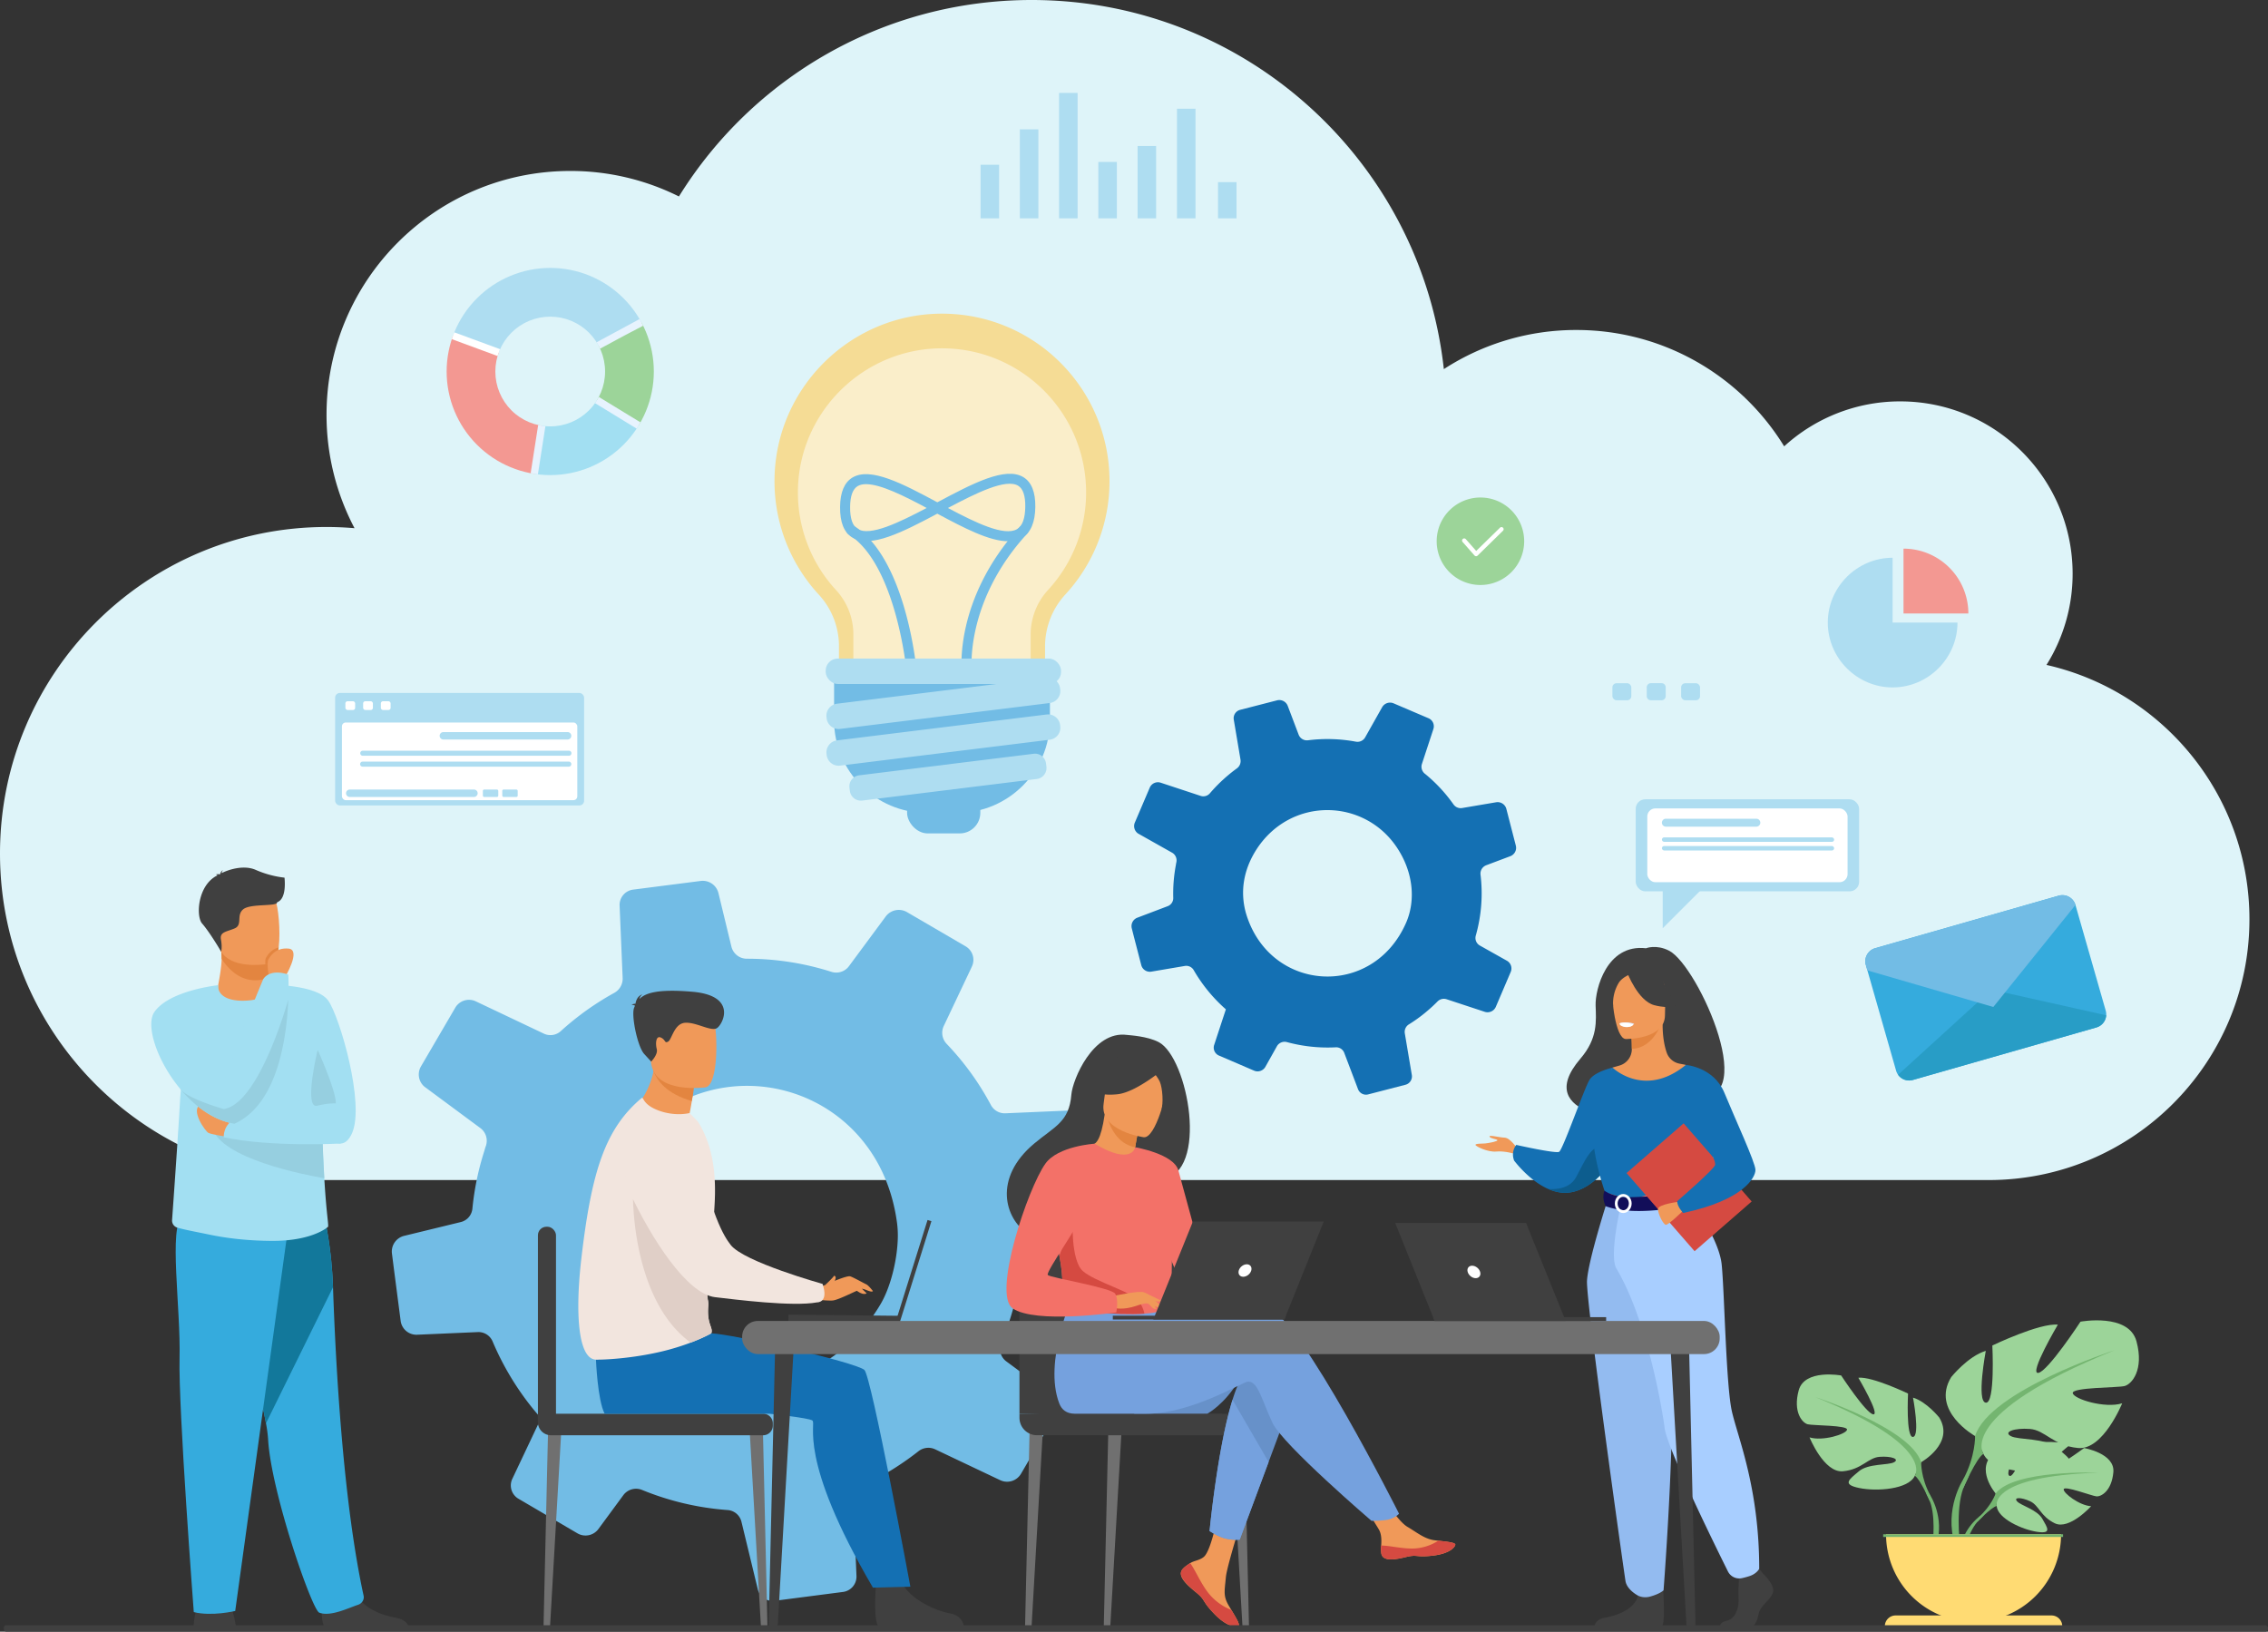 <svg xmlns="http://www.w3.org/2000/svg" xmlns:xlink="http://www.w3.org/1999/xlink" viewBox="0 0 3297.68 2372.53">
  <rect x="0" y="0" width="3297.68" height="2372.53" fill="#333333" stroke="none"/>
  <defs>
    <style>
      .cls-1 {
        fill: none;
      }

      .cls-2 {
        fill: #def4f9;
      }

      .cls-3 {
        fill: #1470b3;
      }

      .cls-4 {
        fill: #72bce5;
      }

      .cls-5 {
        fill: #404040;
      }

      .cls-6 {
        fill: #35abdd;
      }

      .cls-7 {
        fill: #12789b;
      }

      .cls-8 {
        fill: #a2dff2;
      }

      .cls-9 {
        fill: #f09959;
      }

      .cls-10 {
        fill: #e38540;
      }

      .cls-11 {
        fill: #96cfe0;
      }

      .cls-12 {
        fill: #9cd499;
      }

      .cls-13 {
        fill: #74b570;
      }

      .cls-14 {
        fill: #ffdb73;
      }

      .cls-15 {
        fill: #0d5d8e;
      }

      .cls-16 {
        fill: #dde8fd;
      }

      .cls-17 {
        fill: #fa7269;
      }

      .cls-18 {
        fill: #93bbf0;
      }

      .cls-19 {
        fill: #a8ceff;
      }

      .cls-20, .cls-31 {
        fill: #fff;
      }

      .cls-21 {
        fill: #120e59;
      }

      .cls-22 {
        fill: #d54a41;
      }

      .cls-23 {
        fill: #289dc6;
      }

      .cls-24 {
        fill: #707070;
      }

      .cls-25 {
        fill: #6791c9;
      }

      .cls-26 {
        fill: #75a1de;
      }

      .cls-27 {
        fill: #f37168;
      }

      .cls-28 {
        fill: #f2e5de;
      }

      .cls-29 {
        fill: #e0cfc7;
      }

      .cls-30 {
        fill: #f5dc95;
      }

      .cls-31 {
        opacity: 0.5;
      }

      .cls-32 {
        fill: #aeddf1;
      }

      .cls-33 {
        fill: #f39892;
      }

      .cls-34 {
        clip-path: url(#clip-path);
      }

      .cls-35 {
        fill: #e7f3fe;
      }
    </style>
    <clipPath id="clip-path">
      <path class="cls-1" d="M800,389.56A150.63,150.63,0,1,0,950.67,540.19,150.63,150.63,0,0,0,800,389.56ZM800,620a79.79,79.79,0,1,1,79.8-79.79A79.79,79.79,0,0,1,800,620Z"/>
    </clipPath>
  </defs>
  <g id="Layer_2" data-name="Layer 2">
    <g id="Layer_3" data-name="Layer 3">
      <path class="cls-2" d="M2975.6,966.84a249.37,249.37,0,0,0,38-132.58c0-138.41-112.21-250.62-250.64-250.62A249.7,249.7,0,0,0,2594.19,649C2531.84,547.5,2419.82,479.82,2292,479.82a352.79,352.79,0,0,0-192.65,56.9C2066.33,234.88,1810.59,0,1500,0,1283.38,0,1093.5,114.2,987.16,285.66a352.76,352.76,0,0,0-157.92-37.07c-195.76,0-354.45,158.68-354.45,354.44a352.88,352.88,0,0,0,40.7,165c-13.42-1.14-27-1.75-40.7-1.75C212.58,766.27,0,978.84,0,1241.06s212.58,474.8,474.79,474.8H2891.5c209.42,0,379.19-169.78,379.19-379.2C3270.69,1156.15,3144.55,1005.1,2975.6,966.84Z"/>
      <g>
        <path class="cls-3" d="M2174.9,1464.05l21.2-49.65.5-1.19a12.88,12.88,0,0,0-5.53-16.24l-39.3-22.09a13.64,13.64,0,0,1-1.81-1.22,12.65,12.65,0,0,1-4.16-13.28,224.83,224.83,0,0,0,6.87-88.67,14.53,14.53,0,0,1,.09-3.62,13.12,13.12,0,0,1,8.14-9.95l35.22-13.24a13.1,13.1,0,0,0,8.25-10.8,14.21,14.21,0,0,0-.34-4.51l-13.78-53.39a13.15,13.15,0,0,0-14.95-9.65l-49.36,8.37a12.7,12.7,0,0,1-12.56-5.3c-4.14-5.79-8.47-11.42-13.18-16.9a225.15,225.15,0,0,0-28.49-27.76l-.05,0a13,13,0,0,1-4.18-14.19l15.88-48.29.77-2.44a12.68,12.68,0,0,0-7.06-15.67l-50.76-21.68a13.25,13.25,0,0,0-16.69,5.67L1985,1072.05a12.81,12.81,0,0,1-13.66,6.36,226.06,226.06,0,0,0-69.56-2,12.88,12.88,0,0,1-13.6-8.28l-15.8-41.71a13.14,13.14,0,0,0-15.61-8.07l-53.62,13.81a12.56,12.56,0,0,0-9.23,14.26l9.76,58a13.17,13.17,0,0,1-5.23,12.84q-7.49,5.42-14.61,11.54a228.78,228.78,0,0,0-24.56,24.57,12.51,12.51,0,0,1-13.62,3.87l-58-19.16a12.93,12.93,0,0,0-15.91,7.19L1650,1196.22a13,13,0,0,0,4,15.21,9.36,9.36,0,0,0,1.56,1l48.51,27.32a12.77,12.77,0,0,1,6.58,12.55,7.84,7.84,0,0,1-.19,1.35,36.32,36.32,0,0,0-.71,4,224.41,224.41,0,0,0-3.84,47.88,12.49,12.49,0,0,1-8.26,12.16l-44,16.7a13.12,13.12,0,0,0-8,15.58l3,11.88,10.74,41.42a12.93,12.93,0,0,0,14.69,9.53l48.62-8.25a12.49,12.49,0,0,1,13,6.15,227,227,0,0,0,24.45,34.43,224.37,224.37,0,0,0,22.28,22.49l-3.35,10.12-13.65,41.57a12.49,12.49,0,0,0,4.21,13.92,11.27,11.27,0,0,0,2.86,1.66l51.05,21.94a13,13,0,0,0,16.28-5.57l16.77-29.91a12.88,12.88,0,0,1,14.46-6.12,226.14,226.14,0,0,0,70.94,7.63,12.48,12.48,0,0,1,12.58,8.15l20,52.72a12.42,12.42,0,0,0,14.69,7.59l54.18-14a12.58,12.58,0,0,0,9.33-14.35l-10.17-60.36a12.81,12.81,0,0,1,6-13.15,217.23,217.23,0,0,0,27.83-20.47q7.2-6.18,13.75-12.83a13,13,0,0,1,13.16-3.22l55.63,18.34A13.09,13.09,0,0,0,2174.9,1464.05Zm-144.61-232.94c25.06,36.74,28.12,78.31,14.34,110.21-48.5,111.73-198.94,101.73-233-13.42-8.36-29.6-4.81-62.58,16.54-94.7C1878.12,1158.79,1982.34,1160.91,2030.29,1231.11Z"/>
        <path class="cls-4" d="M1484.49,2143l48.67-83.45,1.15-2a23,23,0,0,0-6.21-30l-64.87-48a22.19,22.19,0,0,1-2.94-2.57,22.65,22.65,0,0,1-4.45-24.5,402.37,402.37,0,0,0,31.91-155.91,24.87,24.87,0,0,1,1-6.4,23.38,23.38,0,0,1,16.66-15.85l65.47-15.7a23.47,23.47,0,0,0,17.05-17.34,25.54,25.54,0,0,0,.4-8.09l-12.61-97.85a23.53,23.53,0,0,0-24.4-20.45l-89.49,3.9a22.72,22.72,0,0,1-21.12-12.2c-6.07-11.21-12.51-22.17-19.65-32.94A401.62,401.62,0,0,0,1376.6,1518l-.06-.1a23.18,23.18,0,0,1-4.28-26.11l38.93-82.21,1.91-4.15a22.69,22.69,0,0,0-9.06-29.4l-85.29-49.78a23.73,23.73,0,0,0-30.91,6.36l-53.4,72.19a22.94,22.94,0,0,1-25.68,8.24,404.06,404.06,0,0,0-123-19,23.08,23.08,0,0,1-22.32-17.72l-18.78-77.57a23.49,23.49,0,0,0-25.93-17.79l-98.26,12.6a22.48,22.48,0,0,0-19.56,23.27l4.43,105.18a23.56,23.56,0,0,1-12.14,21.64q-14.48,7.95-28.49,17.24a409.47,409.47,0,0,0-49.07,38.17,22.36,22.36,0,0,1-25,3.84L691.81,1456a23.13,23.13,0,0,0-29.84,9.22l-50,85.58a23.23,23.23,0,0,0,3.67,27.89,17.22,17.22,0,0,0,2.53,2.16l80.07,59.28a22.88,22.88,0,0,1,8.89,23.75,12.22,12.22,0,0,1-.64,2.35,70,70,0,0,0-2.15,6.9,402.09,402.09,0,0,0-17.46,84.17,22.29,22.29,0,0,1-17.36,19.75L587.6,1797a23.45,23.45,0,0,0-17.69,25.87l2.77,21.76,9.86,75.93a23.16,23.16,0,0,0,24,20.2l88.16-3.85a22.34,22.34,0,0,1,21.63,13.79,406.06,406.06,0,0,0,35.77,66.57,400.47,400.47,0,0,0,34.55,44.87l-8.19,17.23-33.48,70.78a22.35,22.35,0,0,0,4.38,25.64,20.3,20.3,0,0,0,4.72,3.59l85.77,50.3a23.3,23.3,0,0,0,30.14-6.27L906.36,2174a23,23,0,0,1,27-7.64,405,405,0,0,0,124.26,29.29,22.33,22.33,0,0,1,20.51,17.28l23.71,98a22.24,22.24,0,0,0,24.41,16.74l99.31-12.88a22.51,22.51,0,0,0,19.75-23.4L1240.71,2182a22.89,22.89,0,0,1,13.53-22,389.27,389.27,0,0,0,54-30.16q14.16-9.39,27.27-19.72a23.21,23.21,0,0,1,24.08-2.8l94.69,44.92A23.44,23.44,0,0,0,1484.49,2143Zm-205-445.72c12.18,23.75,20.74,50.73,24.79,80.85a142.31,142.31,0,0,1,1.15,21.18c-.68,32.7-10.52,72.29-25,96.84-110.94,187.59-375.81,136.41-410.75-75.61-.53-3.49-1.06-7-1.5-10.53-4.26-33.13,6.23-84.14,22.89-113a269.25,269.25,0,0,1,29-40.91C1025.38,1535.07,1209.94,1562,1279.49,1697.27Z"/>
        <g>
          <path class="cls-5" d="M343.29,2366.51s-2.59-20.16-8.58-32.14-44.12-4.36-44.12-4.36-7.62,6.54-9.26,37Z"/>
          <path class="cls-5" d="M473.18,2366.23c-9-5.46-3.86-46.26-3.86-46.26s41.74-33.39,47.48-7.82,39.66,37,59,40.18c13.33,2.16,17.46,9.54,18.74,13.9Z"/>
          <path class="cls-6" d="M386.72,2069.55a193,193,0,0,1,3.06,22.55c3.88,75.69,63.72,248.75,74.42,252.79,16.56,6.25,42.64-7,56.28-11.38,5.65-1.8,9.47-7.51,8.21-13.29-29.63-136.22-40.52-332.37-44.49-448.51-2-58.49-12-98.9-12-98.9s-145.93-38.94-146.8,10.32C324.6,1826.72,373.7,1997.65,386.72,2069.55Z"/>
          <path class="cls-7" d="M386.72,2069.55l97.48-197.84c-2-58.49-12-98.9-12-98.9s-145.93-38.94-146.8,10.32C324.6,1826.72,373.7,1997.65,386.72,2069.55Z"/>
          <path class="cls-6" d="M419.19,1783.3,342,2342.44s-33.88,8.17-60.23,1.63c0,0-22.59-297.37-20.7-369.26s-16.21-192.38,4.13-205.66S419.19,1783.3,419.19,1783.3Z"/>
          <path class="cls-8" d="M250.2,1774a10.72,10.72,0,0,0,7.73,11.06c10.76,3.12,23.16,5.29,47.09,10.25,22.48,4.67,52.72,8.8,89.87,9,59.1.38,81.47-20,81.47-20,2.54.05-1.34-12.32-4.85-71.13-1.19-19.92-2.33-45.17-3.16-77.08-.75-28.71-1.25-62.83-1.3-103.3-.06-48.68-75.41-101-76.8-101l0,0c0,7-11.05,19.94-28.06,21.06-20.2,1.32-45-8.73-45-20.36,0-.12-36.51,58.4-49.48,120.76-1.65,7.9-2.92,16.24-3.94,25C260.71,1604.73,263.68,1585.86,250.2,1774Z"/>
          <path class="cls-8" d="M390.25,1431.78s70.07-.6,86.93,23.06,53.84,150.87,34.54,193.21-55.4-17.51-75.43-43.44S390.25,1431.78,390.25,1431.78Z"/>
          <path class="cls-9" d="M391,1421.08l0,7.25s2,22.65-25.92,26-48.66-4.16-47.9-21.65c2.51-13.53,4.9-27.5,5.09-38.69a79.27,79.27,0,0,0-1-13.57l54.05-1.08,15.92,2.6Z"/>
          <path class="cls-10" d="M391.17,1381.9l-.21,39.18a45.7,45.7,0,0,1-19.48,4.3c-24.84,0-40.9-18.21-49.29-31.43a79.27,79.27,0,0,0-1-13.57l54.05-1.08Z"/>
          <path class="cls-9" d="M317.06,1371.68c6.27,33.75,49.82,32.65,68.64,30.52,5.29-.58,8.63-1.26,8.63-1.26,6-1.6,9.3-11,10.85-23.32,3.07-24.39-.81-60.18-4.93-69.34-6.2-13.77-17.88-28.67-61.73-17.92S309,1328.44,317.06,1371.68Z"/>
          <path class="cls-11" d="M461.9,1526.6s27.1,59.85,26.31,77.78a93.78,93.78,0,0,0-26.31,3.39C440.71,1614.08,461.9,1526.6,461.9,1526.6Z"/>
          <path class="cls-5" d="M413.71,1276.16a145.21,145.21,0,0,1-42.07-11.39c-18.48-8-41.8.82-49.37,4.8a11.3,11.3,0,0,1,1.85-4.55s-3.4,2.41-3.9,5.78c-.35.25-.51.43-.42.49s-3.85-.7-6.33.41c0,0,1.74-.25,2.36.87a1.08,1.08,0,0,0,.27.3c-28.82,13.93-31.49,59.49-22.21,70,11.16,12.69,27.69,40.91,27.69,40.91s1.74-6.41-.29-17.57,7.61-11.16,19.78-16.23,2-19.28,12.68-27.91,49.72-3.55,49.22-10.14C417.47,1306.67,413.71,1277.64,413.71,1276.16Z"/>
          <path class="cls-11" d="M308.22,1638.71c11.44,45.94,135.16,69.68,163.29,74.5-1.19-19.92-2.33-45.17-3.16-77.08Z"/>
          <path class="cls-9" d="M335.38,1653.64c-1.18,0-27.5-3.93-32.22-6.29s-26.28-33-12.16-40.86,52,23.57,52,23.57Z"/>
          <path class="cls-8" d="M495.5,1662.75s-101.82,5.52-170.15-9.11c0,0-1.72-19.74,19.75-28.51,0,0,106.5-22.57,132.08-16.28S495.5,1662.75,495.5,1662.75Z"/>
          <path class="cls-8" d="M261.68,1582.84c21.13,25.48,48.75,46.28,79.2,51.15h0c.25-.39,9.22-14,7.54-34-.78-9.25-3.84-19.89-11.09-31.21a69.27,69.27,0,0,1-6-12.07c-16.63-42.43-14.15-124.2-14.15-124.2s-70.62,7.39-92.62,38.83C211.1,1490.58,228.29,1542.56,261.68,1582.84Z"/>
          <path class="cls-10" d="M385.7,1402.2c5.29-.58,8.63-1.26,8.63-1.26,6-1.6,9.3-11,10.85-23.32-11.2,2.76-16.33,11.41-18.47,15.09C385.74,1394.37,385.55,1398.09,385.7,1402.2Z"/>
          <path class="cls-9" d="M414.15,1421.3s24.39-40.25,5.42-42-26.58,11.09-29.32,15.8.71,26,.71,26Z"/>
          <path class="cls-8" d="M321.2,1598.63a52.47,52.47,0,0,0,4.15,14A66.89,66.89,0,0,0,340.88,1634h0c63.34-28.59,76.15-126.77,78.3-180.71.86-21.68,0-36.22,0-36.22-28.57-9.46-36.6,7-36.6,7s-33.74,80.23-51.24,132.66C324.65,1576.76,320.34,1592.76,321.2,1598.63Z"/>
          <path class="cls-11" d="M261.68,1582.84c21.13,25.48,48.75,46.28,79.2,51.15h0c63.34-28.59,76.15-126.77,78.3-180.71,0,0-30,108.71-70.76,146.7-7.38,6.88-15.11,11.44-23.08,12.62,0,0-51.44-14.54-62.23-28.22A6,6,0,0,0,261.68,1582.84Z"/>
        </g>
        <g>
          <g>
            <path class="cls-12" d="M2901.66,2171.57s-31-36.14-1.91-59.1c0,0,21.23-12.85,38.55-11.81,0,0-24.53,41.14-16.6,45.23s24-47.81,24-47.81,48.32-4.68,63.86,2.79c0,0-41.3,33.8-32.6,35.81s53.31-31.16,53.31-31.16,45,7.65,42.57,35.08-17.89,35.91-24.7,35.18-46.65-15.94-47.52-10.36,23.12,23.82,39.91,24.67c0,0-31.71,35-52.78,24.87s-22.87-26.08-36-32.08-24.35-6-18.93.13,29.2,12.07,36.71,25.35,14.25,22.25-7.55,19-57.24-19.23-58.79-37.5Z"/>
            <g>
              <path class="cls-13" d="M3050.77,2141.34s-122.13-4.7-149.11,30.23c0,0-6,17.86-24.32,34.13l-2.86,7.8s21.17-22.32,28.74-23.67C2903.22,2189.83,2891.37,2146.56,3050.77,2141.34Z"/>
              <path class="cls-13" d="M2877.34,2205.7s-26.21,19.39-28,54l4.75.43s8.38-35.82,23.51-49.83S2877.34,2205.7,2877.34,2205.7Z"/>
            </g>
          </g>
          <g>
            <path class="cls-12" d="M2793.36,2126.12s49.27-27.6,26.28-65c0,0-18.4-23-38.11-28.91,0,0,10.51,55.85,0,57.16s-7.23-63.07-7.23-63.07-51.9-25-72.27-23c0,0,32.19,54.53,21.68,53.21s-46.65-56.5-46.65-56.5-53.22-9.86-61.76,21.68,5.26,47.31,13.14,49.28,58.48,1.31,57.16,7.88-35.47,17.09-54.53,11.17c0,0,21,51.91,48.62,49.28s36.14-19.71,53.22-21,29.57,3.29,21,7.89-37.45,1.51-51.24,13.24-25,18.95.65,24.21,71.62,2,80.82-17.74Z"/>
            <g>
              <path class="cls-13" d="M2639.61,2031.51s138,44.68,153.75,94.61c0,0-.66,22.34,13.14,48v9.86s-14.46-33.51-22.34-38.11C2784.16,2145.83,2815,2102.47,2639.61,2031.51Z"/>
              <path class="cls-13" d="M2806.5,2174.08s21.27,32.31,9.15,71.64l-5.48-1.46s5.31-43.33-5.82-65.12S2806.5,2174.08,2806.5,2174.08Z"/>
            </g>
          </g>
          <g>
            <path class="cls-12" d="M2871.75,2088.06s-64.95-36.37-34.64-85.74c0,0,24.25-30.31,50.23-38.11,0,0-13.86,73.62,0,75.35s9.53-83.14,9.53-83.14,68.42-32.91,95.27-30.32c0,0-42.44,71.89-28.58,70.16s61.49-74.49,61.49-74.49,70.15-13,81.41,28.58-6.93,62.36-17.32,65-77.08,1.73-75.35,10.39,46.77,22.52,71.88,14.73c0,0-27.71,68.42-64.09,65s-47.63-26-70.15-27.71-39,4.33-27.71,10.39,49.36,2,67.55,17.45,32.91,25-.87,31.92S2896,2140,2883.88,2114Z"/>
            <g>
              <path class="cls-13" d="M3074.41,1963.35s-181.87,58.89-202.66,124.71c0,0,.87,29.45-17.32,63.22v13s19.05-44.17,29.45-50.24C2883.88,2114,2843.17,2056.88,3074.41,1963.35Z"/>
              <path class="cls-13" d="M2854.43,2151.28s-28,42.6-12.06,94.44l7.22-1.93s-7-57.11,7.67-85.83S2854.43,2151.28,2854.43,2151.28Z"/>
            </g>
          </g>
          <path class="cls-14" d="M2869.56,2358.16a127.24,127.24,0,0,0,127.24-127.24H2742.33A127.23,127.23,0,0,0,2869.56,2358.16Z"/>
          <path class="cls-14" d="M2998.56,2364.63h-258a15.69,15.69,0,0,1,15.69-15.69h226.6a15.69,15.69,0,0,1,15.7,15.69Z"/>
          <rect class="cls-13" x="2738.14" y="2230.92" width="261.56" height="3.9"/>
        </g>
        <g>
          <path class="cls-5" d="M2427,1382.43c-18.73-9.71-33.74-3.61-33.74-3.61-57.3-6.73-74,60.1-73.24,83.1s3.4,47.69-22.2,77.57c-73.92,86.29,80.9,90.1,80.9,90.1,1.31-68.95,84-43.79,80.34-36.8C2565,1618.21,2469.63,1404.53,2427,1382.43Z"/>
          <path class="cls-9" d="M2206,1669.87s-10.08-15.35-18.2-15.65-23.16-4.51-22-1.5,10.53,3.31,11.43,5.11-13.83,4.51-18.05,4.82-14.13,0-13.83,2.1,17.89,10.83,30.3,9.63,27.76,3.61,27.76,3.61Z"/>
          <path class="cls-3" d="M2351.73,1674.83a151.25,151.25,0,0,1-15.41,23.31c-12,15-30.44,32.33-53.63,35.75-11.07,1.63-21.9-.75-31.86-5.18h0c-28.16-12.5-49.33-41.25-49.33-41.25-5-13.53,3.16-22.71,3.16-22.71s56.85,12.79,62.27,10.08,37-93.7,44.52-105.14,33.15-17.37,33.15-17.37Z"/>
          <path class="cls-15" d="M2336.32,1698.14c-12,15-30.44,32.33-53.63,35.75-11.07,1.63-21.9-.75-31.86-5.18,1.1.15,29.23,3.62,40.44-16.43,11.43-20.46,23.79-53,40.78-42.12C2339.37,1674.84,2339.05,1686.45,2336.32,1698.14Z"/>
          <path class="cls-5" d="M2563.85,2288.55s17.34,15.83,14,27.08-19,18.75-21.16,32.5-10.58,21.25-18.19,21.25h-36.31s-5.61-9.68,7.93-12.59,18.65-19.08,17.8-34.08,1.27-35,1.27-35l28.77-6.67Z"/>
          <path class="cls-5" d="M2417,2295.27s6.24,67.07-1.38,70.82l-97.47-.2s0-11.25,15.65-13.75,43.17-11.66,47.82-32.08S2417,2295.27,2417,2295.27Z"/>
          <path class="cls-9" d="M2486.47,1814.09c-20.06-45-32.33-57.9-30-71.86,1.74-10.39-5.31-193.75-5.31-193.75-2.38-.74-7.15-1.4-9.76-2a24.46,24.46,0,0,1-17.87-15.54c-3.41-9.56-6.13-23.68-6.07-41.37l-2.57.5-43.2,8.56s1,13.6,1,26.4c0,.11,0,.22,0,.32a24.85,24.85,0,0,1-17.94,24c-5.45,1.58-10.2,2.92-10.2,2.92s-15.87,45.29-18.9,91.82,28.85,66.74-.24,159.72C2295.75,1898.83,2497.55,1838.94,2486.47,1814.09Z"/>
          <path class="cls-10" d="M2371.7,1498.65s1,13.6,1,26.4c24.18-.68,37-22.73,42.19-35Z"/>
          <path class="cls-9" d="M2363.63,1510.78s57.2.94,57.24-34.69,7.45-59.5-29.07-61.61-43.63,11.48-46.54,23.37S2348.75,1509.61,2363.63,1510.78Z"/>
          <path class="cls-5" d="M2365.75,1413.61s15.66,41.8,39.69,48,34.46-.26,34.46-.26-18.43-14.65-22.26-40.21C2417.64,1421.12,2377.56,1393.71,2365.75,1413.61Z"/>
          <path class="cls-5" d="M2369.63,1417s-11.62,4.34-16.4,12.81a57.65,57.65,0,0,0-7.73,32.71s-11.8-28.41,1.46-44.48C2361,1401,2369.63,1417,2369.63,1417Z"/>
          <path class="cls-16" d="M2376.07,1488.68a14.35,14.35,0,0,1-11.84,4.81,10.5,10.5,0,0,1-8.81-5.82S2367.1,1484.87,2376.07,1488.68Z"/>
          <path class="cls-3" d="M2492,1629.59a388.87,388.87,0,0,1,0,45.05c-1,16.29-17.44,38.11-19.78,43.51-5.87,13.53-12.48,15.74-12.48,15.74l-51.18,12.54-18,4.4-56.74-16.94s-25.85-72.15-15.47-112.76,26.23-68.81,26.23-68.81,46.31,45.34,106.6-3.85Z"/>
          <path class="cls-17" d="M2477,1681.29c-1,16.29-2.46,31.46-4.8,36.86-5.87,13.53-12.48,15.74-12.48,15.74l-51.18,12.54-22.23-6.53s74.2-11.25,66-75.09Z"/>
          <path class="cls-18" d="M2337.42,1744.84s-28.11,87.47-29.91,117.25,53.72,423.07,55.95,436.79c2.11,12.94,18.17,21.18,18.17,21.18s7.39,4.36,17.93,1.38c14.63-4.13,19.25-9.07,19.25-9.07s21.88-280.49,8.34-380.69a1586.58,1586.58,0,0,1-13.7-186.84Z"/>
          <path class="cls-19" d="M2456.48,1742.23s42.87,57.52,46.86,96.4,6.27,175.45,14.79,213.35,39.79,110.85,39.79,229.07c0,0-3.25,6.77-13.29,10.38a108.33,108.33,0,0,1-11.69,3.24,18.38,18.38,0,0,1-20.55-9.76c-21.15-42.58-88.51-179.91-92-208.42-2.44-20.18-23.71-153.7-70.11-232-11.14-18.82,6.84-93.62,6.84-93.62Z"/>
          <path class="cls-20" d="M2374.8,1489.63s-1,4.2-11.43,3.55c0,0-8.77-.54-8.5-5.16C2354.87,1488,2363.37,1484.74,2374.8,1489.63Z"/>
          <path class="cls-21" d="M2332.93,1731.33s11.28,8.93,33.69,9.38c26.77.54,93.1-6.83,93.1-6.83a54.86,54.86,0,0,1,2.83,16.93s-81,20.44-128,3C2334.59,1753.8,2328.54,1742.41,2332.93,1731.33Z"/>
          <path class="cls-20" d="M2360.2,1763.78c-6.74,0-12.22-6.2-12.22-13.83s5.48-13.82,12.22-13.82,12.21,6.2,12.21,13.82S2366.93,1763.78,2360.2,1763.78Zm0-23.6c-4.5,0-8.17,4.38-8.17,9.77s3.67,9.78,8.17,9.78,8.16-4.39,8.16-9.78S2364.7,1740.18,2360.2,1740.18Z"/>
          <rect class="cls-22" x="2400.94" y="1651.16" width="110.06" height="150.66" transform="translate(-529.99 2037.22) rotate(-41.05)"/>
          <path class="cls-9" d="M2441,1747.42s-30.41,3.56-30.31,10.78,7.58,22,11.33,22.71,24.75-20.06,24.75-20.06Z"/>
          <path class="cls-3" d="M2451.17,1548.47s40.6,2.85,56.17,40.69,45.09,101.36,45.09,112-16.49,43.64-105.08,62.58c0,0-9.16-9.64-8.61-17.26,0,0,55.3-47.5,55.15-53.06-.28-10.5-9.06-24.36-57.62-72.93C2423.07,1607.33,2451.17,1548.47,2451.17,1548.47Z"/>
        </g>
        <g>
          <path class="cls-6" d="M3017.73,1315.89l44,153.63a20,20,0,0,1,.71,6.78,19.77,19.77,0,0,1-14.28,17.68l-266.82,76.34a19.79,19.79,0,0,1-24.43-13.57l-43.94-153.57a19.76,19.76,0,0,1,13.55-24.45l266.81-76.35A19.77,19.77,0,0,1,3017.73,1315.89Z"/>
          <g>
            <path class="cls-23" d="M3062.41,1476.3a19.77,19.77,0,0,1-14.28,17.68l-266.82,76.34a19.75,19.75,0,0,1-21.52-7.54L2895.68,1439Z"/>
            <path class="cls-4" d="M3017.73,1315.89l-119.44,148.33L2715.19,1411l-2.25-7.85a19.76,19.76,0,0,1,13.55-24.45l266.81-76.35A19.77,19.77,0,0,1,3017.73,1315.89Z"/>
          </g>
        </g>
        <g>
          <path class="cls-24" d="M1609.78,2367.05h-.42a4.4,4.4,0,0,1-4.4-4.5l6.67-289,19.64-2.3-16.75,291.33A4.75,4.75,0,0,1,1609.78,2367.05Z"/>
          <path class="cls-24" d="M1495.32,2367.05h-.42a4.4,4.4,0,0,1-4.4-4.5l6.67-289,19.64-2.3-16.75,291.33A4.75,4.75,0,0,1,1495.32,2367.05Z"/>
          <path class="cls-24" d="M1811.17,2367.05h.41a4.4,4.4,0,0,0,4.4-4.5l-6.67-289-19.64-2.3,16.75,291.33A4.76,4.76,0,0,0,1811.17,2367.05Z"/>
          <path class="cls-5" d="M1482.3,2055.61V1857.56a63.1,63.1,0,0,1,63.1-63.09h142.69a63.09,63.09,0,0,1,63.09,63.09v205.62Z"/>
          <path class="cls-5" d="M1482.3,2055.61h294.45a0,0,0,0,1,0,0v31.27a0,0,0,0,1,0,0H1507.69a25.39,25.39,0,0,1-25.39-25.39v-5.88A0,0,0,0,1,1482.3,2055.61Z"/>
          <rect class="cls-5" x="1587.33" y="2055.61" width="236.45" height="31.27" rx="14.76"/>
        </g>
        <g>
          <path class="cls-25" d="M1801.67,2006.26c-20.44,35.58-46.15,49.31-46.15,49.31h-107S1817.27,1979.12,1801.67,2006.26Z"/>
          <g>
            <path class="cls-9" d="M1719.52,2281.53c-2.79,3.19-3.14,6.76-1.76,10.57a.09.09,0,0,0,0,.06c2.55,7.05,11,14.92,20.77,22.78,1.25,1,2.36,1.93,3.33,2.78l.75.67.57.52c9.13,8.42,5.7,10.34,22.1,27.42,18.7,19.46,31.58,19.81,35.24,18,3.1-1.5-3.2-11.82-10.18-23.43-.33-.55-.66-1.12-1-1.69-.93-1.54-1.86-3.1-2.78-4.65-8.17-14-6.07-20.51-4.13-41.29,1.57-16.88,26.26-94.32,26.26-94.32l-35.84-6.17s-10.79,61.66-22.68,71.16c-6.36,5.06-13.48,5.12-19.59,8.87-.43.27-.86.53-1.27.81C1725.85,2276,1722.32,2278.33,1719.52,2281.53Z"/>
            <path class="cls-22" d="M1719.52,2281.53c-2.79,3.19-3.14,6.76-1.76,10.57a.09.09,0,0,0,0,.06c3.12,7,11.34,14.87,20.8,22.71,1.24,1,2.33,2,3.3,2.85l.75.67.57.52c9.13,8.42,5.7,10.34,22.1,27.42,18.7,19.46,31.58,19.81,35.24,18,3.1-1.5-3.2-11.82-10.18-23.43a79.61,79.61,0,0,1-33.33-24.56c-11.26-14.37-18.77-32.83-26.44-43.53-.43.27-.86.53-1.27.81C1725.85,2276,1722.32,2278.33,1719.52,2281.53Z"/>
            <path class="cls-9" d="M2008.5,2259.14c2.22,11.07,18,9.22,35.6,4.92s13.43.81,38.51-2,32.66-12.12,33.43-15.85c.68-3.31-11.71-4.47-25-6-1.67-.18-3.35-.39-5-.6-15-1.88-26-11.56-39.62-19.51-12.91-7.53-32.18-38.22-32.18-38.22l-34.38,2.73s18,27.4,25,39.32c4.11,7,3.89,16.28,3.38,23.43A44.13,44.13,0,0,0,2008.5,2259.14Z"/>
            <path class="cls-22" d="M2044.1,2264.06c17.62-4.31,13.43.81,38.51-2s32.66-12.12,33.43-15.85c.68-3.31-11.71-4.47-25-6l-.13.26a70.71,70.71,0,0,1-35.91,11.16c-17,.42-35-4.46-46.77-4.27a44.13,44.13,0,0,0,.26,11.76C2010.72,2270.21,2026.48,2268.36,2044.1,2264.06Z"/>
            <path class="cls-25" d="M1876.73,2039.27l-32.15,86.5-42,112.94a68,68,0,0,1-22.3-2c-10-2.9-21.56-10.49-21.56-10.49s11.65-121.27,33.39-190.88c5.57-17.87,11.81-32.32,18.7-40.46C1844.55,1955,1876.73,2039.27,1876.73,2039.27Z"/>
            <path class="cls-26" d="M1844,1901.9c-21-6.79-81.12,1.93-141.45,13.74L1690,1894.81l-130.32-10.18s-43,95.37-19.46,156.13c3.46,8.94,10.34,14.66,22.06,14.85h1.9l102.75,0c64.82,0,137.17-44.55,146.53-46.43,15.32-3.06,21.44,27.58,36.76,59.75s144,142.47,144,142.47,19.78.2,28-2.86c8.78-3.3,12-7.58,12-7.58S1891.54,1917.22,1844,1901.9Z"/>
            <path class="cls-5" d="M1684.83,1515.33c-16.7-8.77-42.1-9.95-46.23-10.5-49.38-6.64-79.1,65.12-80.85,86.86-3.22,40.08-24.42,46.19-54.27,71.29-59.83,50.33-42.29,108.81-9.57,130.54,19.63,13,54.24,0,54.24,0,.48.34,94.63-52.63,141-78.19C1758.76,1705.44,1727.37,1537.67,1684.83,1515.33Z"/>
            <path class="cls-9" d="M1650.29,1693.59c.21.13-22.83,8-38.24,1.17-14.49-6.41-25.47-30.25-25.25-30.26,6.59-.3,13.83-6.07,19.4-43.88l2.81,1,47.2,17s-3.42,15.14-5.63,29.56C1648.71,1680.28,1647.71,1691.87,1650.29,1693.59Z"/>
            <path class="cls-10" d="M1656.21,1638.61s-3.42,15.14-5.63,29.56c-27.11-4.88-37.75-31.89-41.57-46.55Z"/>
            <path class="cls-9" d="M1663.24,1653.64s-64.58-8.67-58.56-48.8,1.73-68.28,43.22-64.44,47.18,20.35,48.43,34.23S1680.19,1654.86,1663.24,1653.64Z"/>
            <path class="cls-5" d="M1694,1552.63s-41.33,35.62-69.45,38.5-38.77-6.16-38.77-6.16a109.71,109.71,0,0,0,26.55-36,19.78,19.78,0,0,1,16.3-11.65C1648.68,1535.62,1686.74,1534.83,1694,1552.63Z"/>
            <path class="cls-5" d="M1668.13,1549.44s13.83,13.37,18.19,23.29c4.2,9.57,5.46,32.46,2.11,41.55,0,0,21.55-41.89,9.35-62.25C1684.85,1530.44,1668.13,1549.44,1668.13,1549.44Z"/>
            <path class="cls-27" d="M1704.67,1788.71c-2,130.72-.54,103.41-14.84,115.81-3.44,3-13.13,4.77-25.88,5.61-40.08,2.66-110.54-4-113.22-11.35-9.24-25.63-2.72-33.6-10.43-72.84-.81-4.17-1.8-8.69-3-13.61-6.43-26.95-12.69-36.12,10.13-79.42,20.69-39.22,42.19-71.05,44.12-69.9,54.59,32.41,59,5.17,59,5.17S1705.63,1725,1704.67,1788.71Z"/>
            <path class="cls-26" d="M1844.58,2125.77l-42,112.94a68,68,0,0,1-22.3-2c-10-2.9-21.56-10.49-21.56-10.49s11.65-121.27,33.39-190.88Z"/>
            <path class="cls-27" d="M1650.58,1668.17s56.17,9.52,62.77,33.71,45.41,166.37,45.41,166.37-28.56,5.13-41.75-8.06-45.9-122.4-45.9-122.4Z"/>
            <path class="cls-22" d="M1664,1910.13c-40.08,2.66-110.54-4-113.22-11.35-9.24-25.63-2.72-33.6-10.43-72.84l19.33-54.44s-3.19,60.63,14.68,76.57,73.2,30.78,81.89,44.1C1660.39,1898.57,1663.15,1905,1664,1910.13Z"/>
            <path class="cls-9" d="M1618,1884.63s39.54-8.8,45.92-5.3,22,16.29,23.93,20.74-14.2-3.37-19.46-4.78c-3.4-.92-12.36,2.2-16.8,3.68-18.66,6.22-30.1,3-30.1,3Z"/>
            <path class="cls-27" d="M1591.55,1663s-53.1,3.27-71.48,28.91c-25.88,36.09-77.21,189.89-47.79,210.4,33.13,23.1,150.78,6,150.78,6s3.91-18.3-1.54-27.15-94-23.15-98-27.24,51.07-79.66,51.07-91.92S1591.55,1663,1591.55,1663Z"/>
            <path class="cls-9" d="M1665.87,1890.34s8.28,10.69,11,12a8.08,8.08,0,0,0,4.47,1l-5.58-10Z"/>
            <path class="cls-9" d="M1664,1879.33,1688,1891s-1,1.68-4,1.54-10.45-2.87-10.45-2.87Z"/>
          </g>
          <g>
            <g>
              <polygon class="cls-5" points="1676.87 1918.68 1867.43 1918.68 1924.75 1776.13 1734.49 1776.13 1676.87 1918.68"/>
              <polygon class="cls-5" points="1869.66 1913.12 1618.03 1913.12 1618.03 1918.68 1867.43 1918.68 1869.66 1913.12"/>
            </g>
            <path class="cls-20" d="M1819.32,1847.4c1.44-5-1.46-9.07-6.47-9.07s-10.24,4.06-11.67,9.07,1.46,9.08,6.47,9.08S1817.89,1852.41,1819.32,1847.4Z"/>
          </g>
        </g>
        <g>
          <rect class="cls-5" x="782.15" y="1783.74" width="26.26" height="296.35" rx="12.39"/>
          <path class="cls-24" d="M795.17,2367.05h-.42a4.4,4.4,0,0,1-4.4-4.5l6.67-289,19.64-2.3-16.75,291.33A4.75,4.75,0,0,1,795.17,2367.05Z"/>
          <path class="cls-24" d="M1111,2367.05h.42a4.4,4.4,0,0,0,4.39-4.5l-6.67-289-19.64-2.3,16.75,291.33A4.76,4.76,0,0,0,1111,2367.05Z"/>
          <path class="cls-5" d="M1109.61,2055.61H782.15v12.32a19,19,0,0,0,19,19h308.51a14,14,0,0,0,14-14v-3.25A14,14,0,0,0,1109.61,2055.61Z"/>
          <path class="cls-5" d="M1273.55,2305.27s-4.83,59.92,5.9,60.72c1.43.1,54.43.1,54.43.1l67.65-.39s-.44-16.3-20.22-19.75-58.91-20.08-70.89-46.22C1297.82,2272.23,1273.55,2305.27,1273.55,2305.27Z"/>
          <path class="cls-3" d="M866.54,1977s2.26,58.89,12.64,78.64h239.27s57.49,5.95,62.73,9.83c6.62,4.89-23,53.42,88.09,243.06l54.42-1.39s-56.91-307.56-67-315.34c-15.13-11.65-192.14-52.17-222.44-53.06S866.54,1977,866.54,1977Z"/>
          <path class="cls-9" d="M1000.69,1628c18.46,11.43,19.5,34.21,19.5,34.21-45,11.65-110.56-38.35-110.56-38.35s29-19.47,39.73-62.27c.54-2.16,1-4.38,1.47-6.64a134.4,134.4,0,0,0,2.44-23.44L974,1550.07l34.4,30.82s-.78,12.78-5.08,34.78Q1002.16,1621.43,1000.69,1628Z"/>
          <path class="cls-28" d="M1026.13,1864.43c-1.53,10,1.58,18.14,3.07,25.61a28.54,28.54,0,0,1,.68,8.38c-2.46,27.79,7.45,31.32,4.35,40.29,0,0-10.59,6.19-30,13.54-8.43,3.18-18.53,6.6-30.16,9.81l-1.84.5c-45,12.17-92.34,14.77-105.72,14.41-25.54-.68-30.69-65.42-21.22-147,14.76-127,34.72-188.62,87.32-233.12,3.31-2.81,1.08,6.73,18.76,15.25,16.33,7.87,36,9.71,51.32,6.32l12,12.33c23.9,37.74,26.4,82.53,24.37,119.86C1036.54,1797.85,1030.57,1835.52,1026.13,1864.43Z"/>
          <path class="cls-10" d="M1008.36,1580.89s1.83-1.93-2.47,20.07c-38.11-11-50.52-30.44-55.61-43.31-1.44-3.63,14.17-5.57,23.68-7.58Z"/>
          <path class="cls-9" d="M1026.07,1581s-73.52,10.52-79.37-35.36-19.28-75.43,27.41-84.09,58.07,7.68,63.74,22.52S1045.05,1577.07,1026.07,1581Z"/>
          <g>
            <rect class="cls-5" x="1325.66" y="1771.21" width="5.89" height="154.27" transform="translate(2044.65 4009.1) rotate(-162.63)"/>
            <rect class="cls-5" x="1146.56" y="1912.31" width="161.88" height="9.68" transform="translate(2435.04 3846.95) rotate(-179.41)"/>
          </g>
          <path class="cls-5" d="M923.26,1462.47c-.59-.69-2-1.25-5-1.44a12.39,12.39,0,0,1,5.73-1.56c.67-4.24,3-11.75,10.31-13.52a9.19,9.19,0,0,0-4.49,6.58c8.53-8.63,26.73-14.82,77-10.46,66.18,5.75,44,48,35.41,53s-30.09-9-46.07-7.9-19.2,24.2-24.65,27.32-3.27-2.46-10.57-5.83-8.1,8.77-6,16.69-8.11,18.25-8.11,18.25l-10.09-11c-10.09-11-19.32-57.56-14.61-67.42C922.42,1464.24,922.83,1463.36,923.26,1462.47Z"/>
          <path class="cls-29" d="M1034.23,1938.71s-10.59,6.19-30,13.54c-83.88-61.2-83.43-206.07-83.88-208.55l105.35,92.77,3.47,53.57a28.54,28.54,0,0,1,.68,8.38C1027.42,1926.21,1037.33,1929.74,1034.23,1938.71Z"/>
          <g>
            <path class="cls-9" d="M1186.1,1870.56a26,26,0,0,0,13.86-2.24c7.12-3.35,31.67-13.89,36.28-12.45s19.67,9.94,23.22,11.56,9.81,9.9,9.81,9.9c-2.6,2.62-11.75-3.4-15.84-3.28s-34.26,16.6-43.23,17-23-1.47-23-1.47Z"/>
            <path class="cls-9" d="M1240.79,1871.88c.08.49,11,12.69,19.38,8.82l-9.14-9Z"/>
            <path class="cls-9" d="M1200,1868.32s9.82-9.1,13.08-13.47c0,0,2,.89,2,2.55.13,2.77-2.57,7.85-2.57,7.85Z"/>
          </g>
          <path class="cls-28" d="M1006.72,1652.16c-54-32.89-117.73,24.57-90.94,81.83,31.07,66.4,82.8,147.38,123.9,152.16,29.29,3.41,113,14.15,148.47,7.54,0,0,17.17.84,7.86-26.82,0,0-114.57-31.93-133.6-56.7-10.2-13.27-27.57-40.14-54.44-157.24C1007.86,1652.45,1007.13,1652.41,1006.72,1652.16Z"/>
        </g>
        <g>
          <path class="cls-5" d="M2458.54,2367.05h.58a6.09,6.09,0,0,0,6.08-6.22L2456,1961.57l-27.13-3.16L2452,2360.86A6.56,6.56,0,0,0,2458.54,2367.05Z"/>
          <g>
            <path class="cls-5" d="M1124.42,2367.05h-.57a6.08,6.08,0,0,1-6.08-6.22l9.21-399.26,27.14-3.16L1131,2360.86A6.57,6.57,0,0,1,1124.42,2367.05Z"/>
            <rect class="cls-24" x="1079.08" y="1920.74" width="1421.35" height="48.18" rx="22.74"/>
          </g>
        </g>
        <g>
          <g>
            <polygon class="cls-5" points="2276.49 1920.74 2085.94 1920.74 2028.61 1778.19 2218.88 1778.19 2276.49 1920.74"/>
            <polygon class="cls-5" points="2083.7 1915.18 2335.34 1915.18 2335.34 1920.74 2085.94 1920.74 2083.7 1915.18"/>
          </g>
          <path class="cls-20" d="M2134,1849.46c-1.44-5,1.46-9.07,6.47-9.07s10.24,4.06,11.68,9.07-1.46,9.08-6.48,9.08S2135.48,1854.47,2134,1849.46Z"/>
        </g>
        <path class="cls-5" d="M3297.68,2367.14v1.38a3.9,3.9,0,0,1-3.74,4H9.25a3.89,3.89,0,0,1-3.73-4v-1.38a3.9,3.9,0,0,1,3.73-4H3293.94A3.91,3.91,0,0,1,3297.68,2367.14Z"/>
        <g>
          <path class="cls-30" d="M1613.23,699.63c0-133.45-107.32-241.83-240.37-243.53-133.65-1.71-244.57,105.92-246.69,239.57a242.65,242.65,0,0,0,64.43,169,110.5,110.5,0,0,1,29.26,74.9v109.17c0,70.63,57.79,128.42,128.42,128.42h42.81c70.63,0,128.42-57.79,128.42-128.42V939.59a111.65,111.65,0,0,1,29.71-75.4A242.64,242.64,0,0,0,1613.23,699.63Z"/>
          <path class="cls-31" d="M1579.21,716c0-114.8-92.33-208-206.79-209.5-115-1.48-210.41,91.12-212.23,206.1A208.81,208.81,0,0,0,1215.61,858a95,95,0,0,1,25.18,64.43v93.92c0,60.77,49.71,110.48,110.48,110.48h36.83c60.76,0,110.48-49.71,110.48-110.48V922.41a96,96,0,0,1,25.56-64.86A208.8,208.8,0,0,0,1579.21,716Z"/>
          <path class="cls-4" d="M1405.68,983.36h-80.2a7.29,7.29,0,0,1-7.26-6.63c-.15-1.55-15.12-156.38-84.35-199.74a7.29,7.29,0,0,1,7.74-12.36c67.54,42.3,86.73,172.75,90.42,204.15H1398c-.26-10.77.36-31.56,6.56-58.47,8.3-36,28.64-90.21,78.45-144.43a7.29,7.29,0,1,1,10.74,9.87c-91,99.09-80.91,198.5-80.8,199.5a7.28,7.28,0,0,1-7.24,8.11Z"/>
          <path class="cls-4" d="M1465.72,787c-27.08,0-64-19.24-102.87-40.09-50.22,26.74-97.12,50.72-123.37,34.81-12.34-7.48-18.24-22.12-18-44.75.19-21.31,6.3-35.67,18.15-42.69,26.3-15.58,73.3,9.27,123.27,36.09,51-27.18,98.94-52.48,125.15-36.53,11.76,7.17,17.59,21.73,17.31,43.29-.29,22.43-6.73,37.52-19.16,44.84C1480.26,785.42,1473.38,787,1465.72,787Zm-87.38-48.35c40,21.28,81.93,41.66,100.42,30.76,7.74-4.56,11.77-15.49,12-32.47.21-16-3.26-26.35-10.32-30.64C1462.56,695.39,1419.15,717,1378.34,738.62Zm-119-34.67c-4.82,0-9,.88-12.28,2.85-7.16,4.23-10.86,14.42-11,30.27-.15,16.81,3.55,27.63,11,32.15,18,10.9,60-9.36,100.33-30.64C1314.78,721.19,1280.57,704,1259.31,704Z"/>
          <rect class="cls-4" x="1318.92" y="1147.65" width="106.45" height="64.16" rx="29.89"/>
          <path class="cls-4" d="M1212.78,970.24v77.22c0,74,60.52,134.49,134.49,134.49h44.83c74,0,134.49-60.52,134.49-134.49V970.24Z"/>
          <rect class="cls-32" x="1200.56" y="957.6" width="342.2" height="36.94" rx="17.5"/>
          <path class="cls-32" d="M1526.36,1022.23l-304.88,37.66a17.55,17.55,0,0,1-19.51-15.22l-.24-1.93a17.55,17.55,0,0,1,15.22-19.51l304.88-37.66a17.55,17.55,0,0,1,19.51,15.22l.24,1.93A17.55,17.55,0,0,1,1526.36,1022.23Z"/>
          <path class="cls-32" d="M1526.36,1075.59l-304.88,37.66A17.55,17.55,0,0,1,1202,1098l-.24-1.93a17.55,17.55,0,0,1,15.22-19.51l304.88-37.66a17.55,17.55,0,0,1,19.51,15.22l.24,1.93A17.55,17.55,0,0,1,1526.36,1075.59Z"/>
          <path class="cls-32" d="M1507.55,1132.69l-253.93,31.37a16.12,16.12,0,0,1-17.91-14l-.59-4.79a16.11,16.11,0,0,1,14-17.9L1503,1096a16.11,16.11,0,0,1,17.9,14l.6,4.79A16.11,16.11,0,0,1,1507.55,1132.69Z"/>
        </g>
        <g>
          <path class="cls-32" d="M2751.89,905.25h94.29c0,51.72-42.56,94.29-94.29,94.29s-94.28-42.57-94.28-94.29S2700.17,811,2751.89,811Z"/>
          <path class="cls-33" d="M2862,892.05a94.29,94.29,0,0,0-94.29-94.29v94.29Z"/>
        </g>
        <g>
          <rect class="cls-32" x="1425.77" y="239.53" width="26.93" height="77.93"/>
          <rect class="cls-32" x="1771" y="264.88" width="26.93" height="52.58"/>
          <rect class="cls-32" x="1539.92" y="135.12" width="26.93" height="182.34"/>
          <rect class="cls-32" x="1596.99" y="235.5" width="26.93" height="81.96"/>
          <rect class="cls-32" x="1654.07" y="212.3" width="26.93" height="105.16"/>
          <rect class="cls-32" x="1482.85" y="188.07" width="26.93" height="129.39"/>
          <rect class="cls-32" x="1711.33" y="158.1" width="26.93" height="159.36"/>
        </g>
        <g class="cls-34">
          <path class="cls-8" d="M936.18,623.44,800,540.19,775.42,697.86A159.76,159.76,0,0,0,936.18,623.44Z"/>
          <path class="cls-12" d="M936.32,623.25c.37-.6.85-1.42.83-1.39a159.6,159.6,0,0,0,3.54-157.09C892.51,490,921.2,474.68,800,540.19,936.41,623.58,915.23,610.72,936.32,623.25Z"/>
          <path class="cls-32" d="M650.39,485.05,800,540.19l140.39-75.91C874.76,342.84,698,357.4,650.39,485.05Z"/>
          <path class="cls-33" d="M775.42,697.86,800,540.19,650.39,485.05C614.8,580.45,678,682.49,775.42,697.86Z"/>
          <path class="cls-20" d="M640.6,511.15a15.3,15.3,0,0,1,7.56,2,151.78,151.78,0,0,1,5.43-21.24l81.26,29.94v-.07a14.41,14.41,0,0,1,3.53-9.91l-8.14-3-73-26.88a156.74,156.74,0,0,1,23.5-39.53,15.82,15.82,0,0,1-8.11-6.81,166.88,166.88,0,0,0-25.32,42.68l-.09,0-1.84,4.94-1.86,5,.09,0a163.05,163.05,0,0,0-5.95,23.24A14.69,14.69,0,0,1,640.6,511.15Z"/>
          <path class="cls-35" d="M947.52,466.47l.09-.05-2.52-4.66-.16-.28-2.06-3.83-.08,0c-15.88-27.6-38.53-49.61-65.78-63.81a167.41,167.41,0,0,0-182.86,20,16.4,16.4,0,0,1,6.73,8.2A154.64,154.64,0,0,1,790,386.46c59.07-4.1,113.43,24.81,143.16,75.72L891.71,484.6c-8.56,4.61-20.52,11.08-40.56,21.92-12.83,7-29,15.69-49.67,26.87l-1.28.69L796,531.53l-.23,1.46-29.2-10.76a14.64,14.64,0,0,1-3.9,9.85l31.43,11.58L771,691.71A155.29,155.29,0,0,1,645.74,542a15.32,15.32,0,0,1-5.14.94,15.51,15.51,0,0,1-5.45-1,163.62,163.62,0,0,0,22.46,80.81c24.42,41.79,64.94,70.51,111.77,79.43v.09l5.22.83,5.24.82v-.09A165,165,0,0,0,938,630.41l.11.07,1-1.7s1.68-2.77,1.68-2.77c.26-.42.57-1,.75-1.25l.11-.19a1,1,0,0,0,.08-.14l1.68-2.74-.07-.05A165.53,165.53,0,0,0,947.52,466.47Zm-166,226.89,22.57-144.51,58.74,35.92c23.68,14.49,37.23,22.78,45.76,28l20.27,12.4A153.66,153.66,0,0,1,781.48,693.36Zm153-77.38-1-.6c-5.56-3.29-8-4.72-19.07-11.48L810.65,540.47l86.1-46.56c12.65-6.8,17.83-9.51,30.67-16.22l11-5.76A154.93,154.93,0,0,1,934.45,616Z"/>
        </g>
        <g>
          <rect class="cls-32" x="487.29" y="1007.58" width="361.99" height="163.59" rx="6.86"/>
          <rect class="cls-20" x="497.19" y="1050.56" width="342.2" height="112.93" rx="5.54"/>
          <g>
            <rect class="cls-20" x="502.21" y="1019.62" width="14.18" height="12.76" rx="3.07"/>
            <rect class="cls-20" x="528" y="1019.62" width="14.18" height="12.76" rx="3.07"/>
            <rect class="cls-20" x="553.78" y="1019.62" width="14.18" height="12.76" rx="3.07"/>
          </g>
          <path class="cls-32" d="M825.46,1075.31h-181a5.42,5.42,0,0,1,0-10.83h181a5.42,5.42,0,0,1,0,10.83Z"/>
          <path class="cls-32" d="M689.32,1158.85h-181a5.42,5.42,0,0,1,0-10.83h181a5.42,5.42,0,0,1,0,10.83Z"/>
          <rect class="cls-32" x="702.08" y="1148.02" width="22.43" height="10.83" rx="1.85"/>
          <rect class="cls-32" x="730.31" y="1148.02" width="22.43" height="10.83" rx="1.85"/>
          <path class="cls-32" d="M827.2,1098.9H527.46a3.67,3.67,0,1,1,0-7.34H827.2a3.67,3.67,0,0,1,0,7.34Z"/>
          <path class="cls-32" d="M827.2,1114.76H527.46a3.68,3.68,0,1,1,0-7.35H827.2a3.68,3.68,0,0,1,0,7.35Z"/>
        </g>
        <g>
          <path class="cls-12" d="M2216.16,787a63.61,63.61,0,1,1-63.61-63.61A63.61,63.61,0,0,1,2216.16,787Z"/>
          <path class="cls-20" d="M2146.24,808.74h-.11a3.13,3.13,0,0,1-2.22-1.06l-17.28-19.63a3.11,3.11,0,0,1,4.67-4.11l15.11,17.17L2181,767.28a3.11,3.11,0,0,1,4.35,4.45l-36.91,36.12A3.14,3.14,0,0,1,2146.24,808.74Z"/>
        </g>
        <g>
          <rect class="cls-32" x="2378.34" y="1162.21" width="324.83" height="133.85" rx="13.85"/>
          <path class="cls-32" d="M2417.58,1275.87v73.85l85.1-85.1S2419.31,1275.87,2417.58,1275.87Z"/>
          <rect class="cls-20" x="2395.15" y="1175.48" width="291.23" height="107.31" rx="11.74"/>
          <path class="cls-32" d="M2553.74,1202H2422.19a5.77,5.77,0,0,1,0-11.54h131.55a5.77,5.77,0,1,1,0,11.54Z"/>
          <rect class="cls-32" x="2416.42" y="1217.6" width="250.4" height="6.48" rx="3.21"/>
          <rect class="cls-32" x="2416.42" y="1230.16" width="250.4" height="6.48" rx="3.21"/>
        </g>
        <g>
          <rect class="cls-32" x="2444.38" y="993.47" width="27.48" height="24.73" rx="5.95" transform="translate(4916.24 2011.67) rotate(180)"/>
          <path class="cls-32" d="M2400.37,993.47h15.57a6,6,0,0,1,6,6v12.82a6,6,0,0,1-6,6h-15.57a6,6,0,0,1-6-6V999.42A6,6,0,0,1,2400.37,993.47Z" transform="translate(4816.31 2011.67) rotate(180)"/>
          <rect class="cls-32" x="2344.44" y="993.47" width="27.48" height="24.73" rx="5.95" transform="translate(4716.37 2011.67) rotate(180)"/>
        </g>
      </g>
    </g>
  </g>
</svg>
